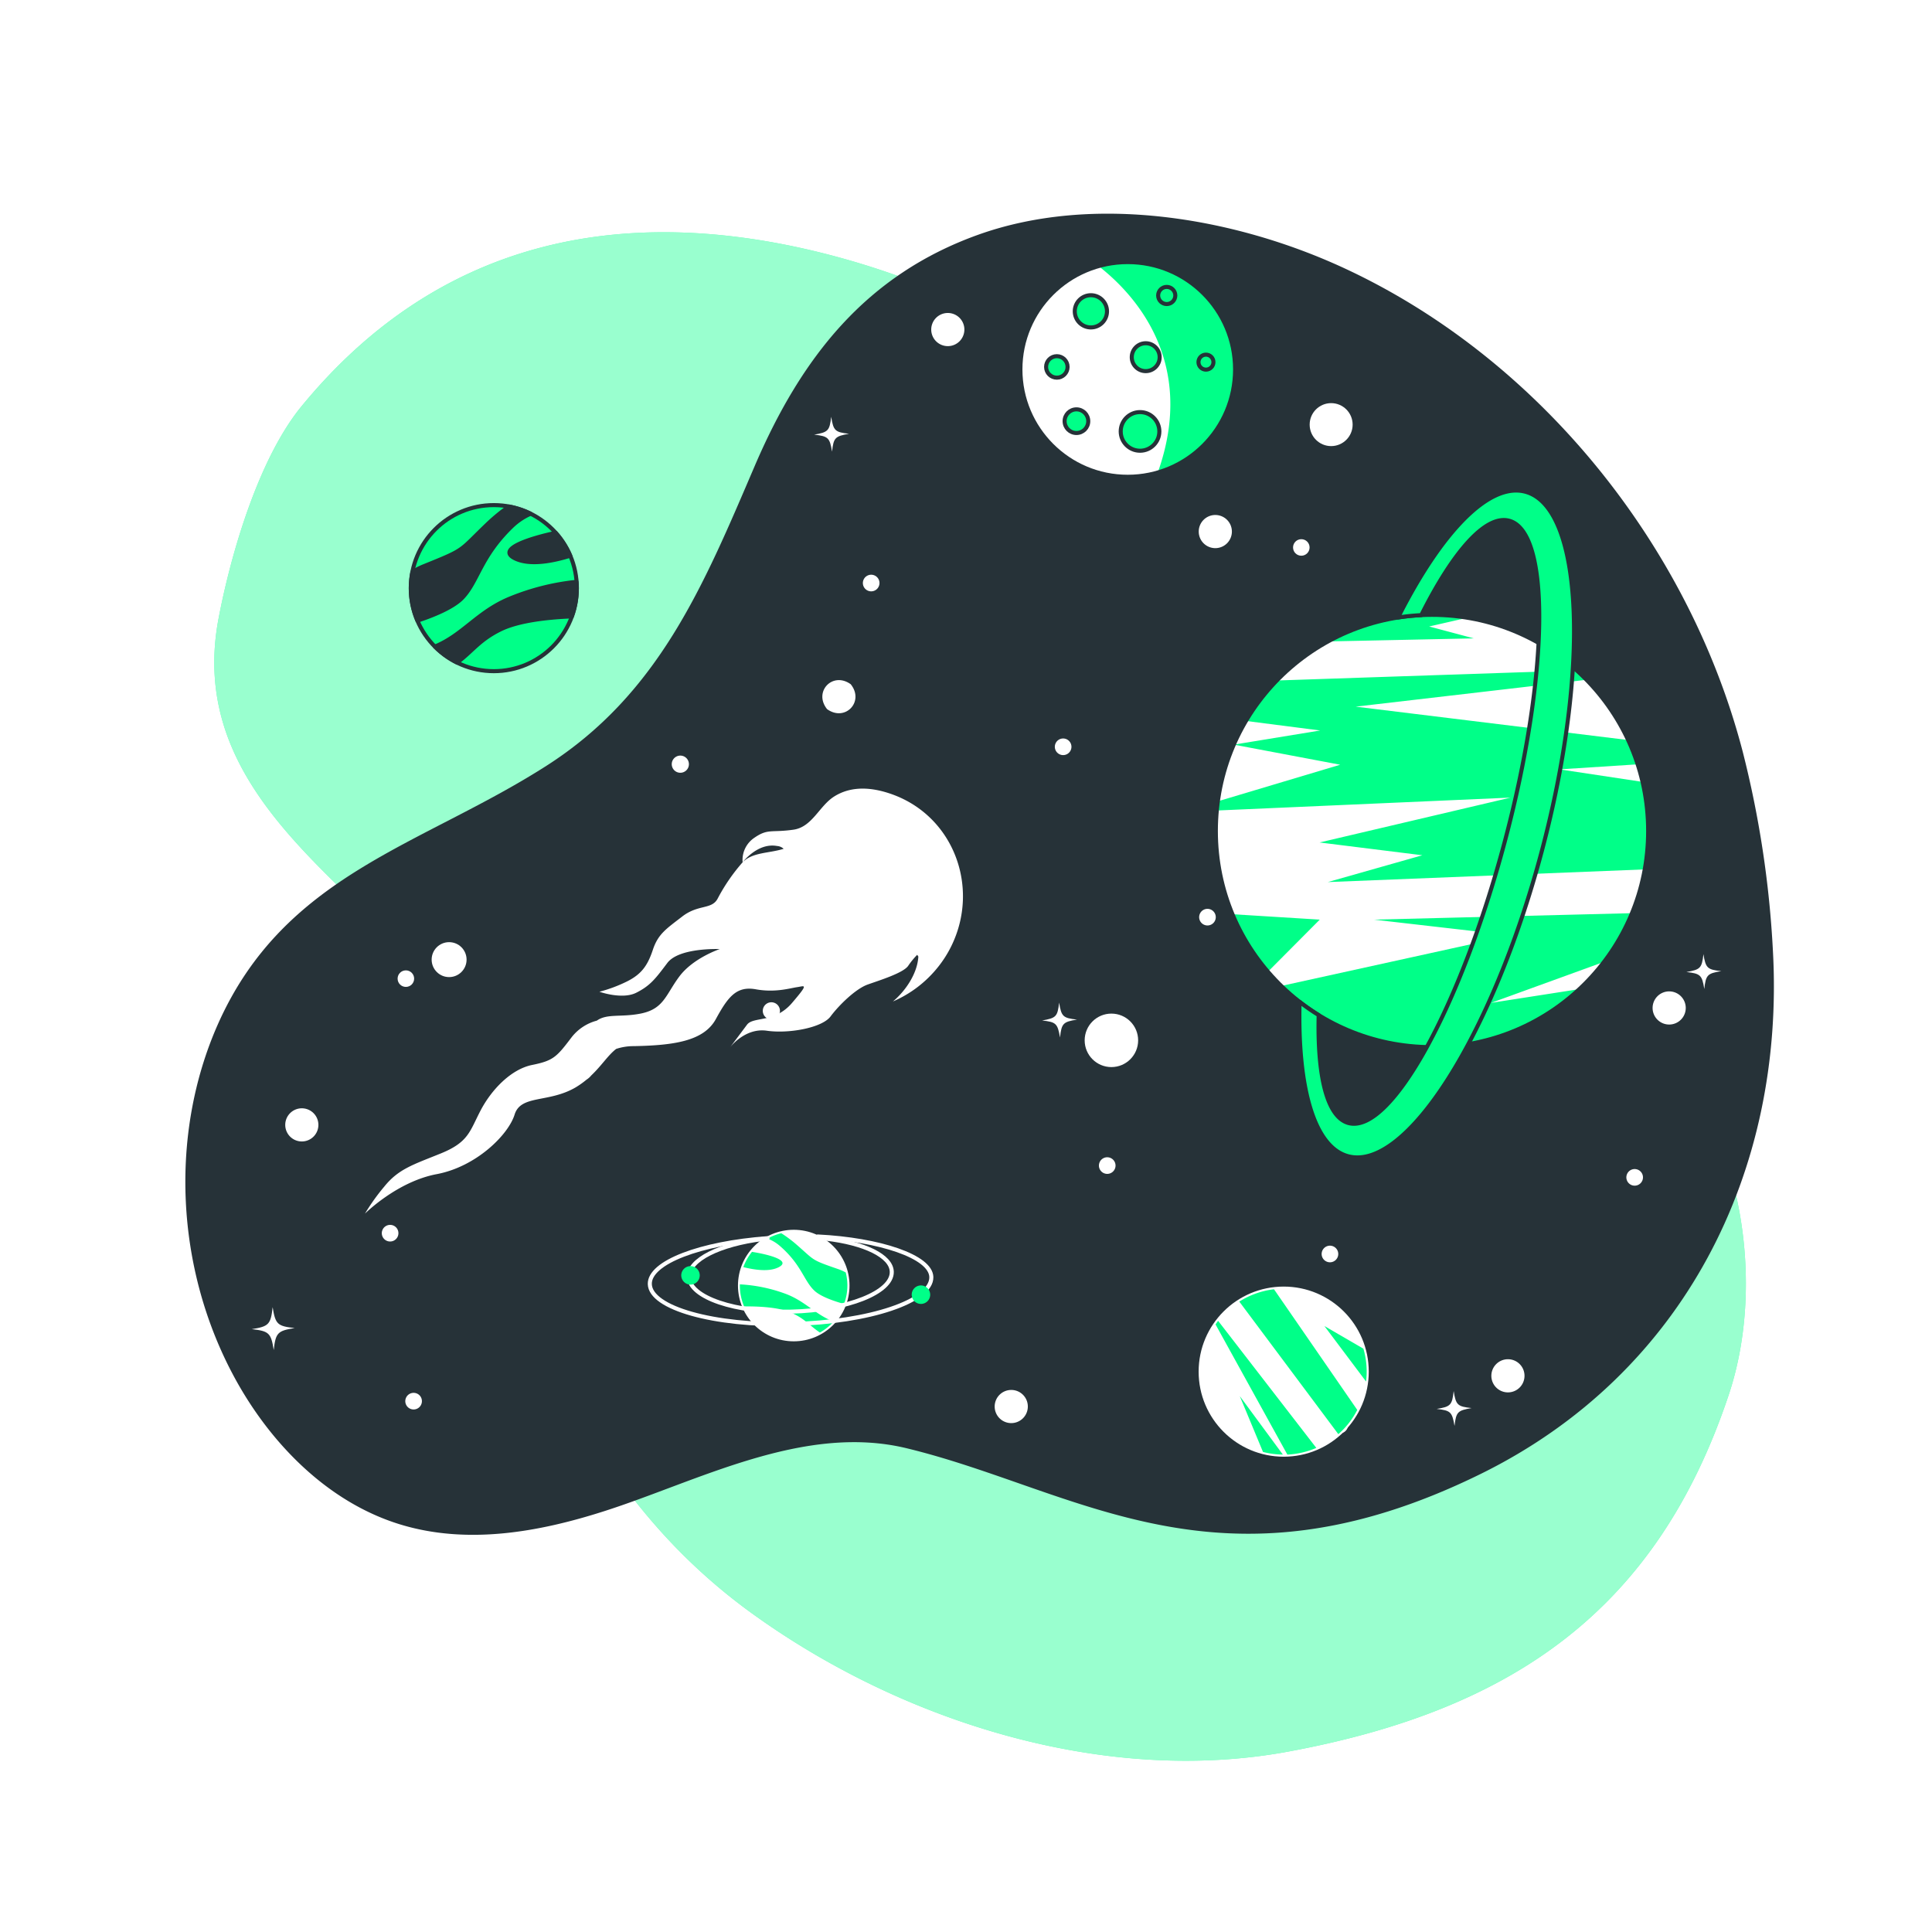 <svg class="animated" id="freepik_stories-outer-space" xmlns="http://www.w3.org/2000/svg" xmlns:xlink="http://www.w3.org/1999/xlink" viewBox="0 0 500 500" version="1.1" xmlns:svgjs="http://svgjs.com/svgjs"><style>svg#freepik_stories-outer-space:not(.animated) .animable {opacity: 0;}svg#freepik_stories-outer-space.animated #freepik--background-simple--inject-66 {animation: 1s 1 forwards cubic-bezier(.36,-0.01,.5,1.38) slideLeft;animation-delay: 0s;}svg#freepik_stories-outer-space.animated #freepik--Stars--inject-66 {animation: 1s 1 forwards cubic-bezier(.36,-0.01,.5,1.38) slideDown;animation-delay: 0s;}svg#freepik_stories-outer-space.animated #freepik--planet-5--inject-66 {animation: 6s Infinite  linear heartbeat;animation-delay: 0s;}svg#freepik_stories-outer-space.animated #freepik--planet-4--inject-66 {animation: 6s Infinite  linear spin;animation-delay: 0s;}svg#freepik_stories-outer-space.animated #freepik--planet-3--inject-66 {animation: 3s Infinite  linear floating;animation-delay: 0s;}svg#freepik_stories-outer-space.animated #freepik--planet-2--inject-66 {animation: 6s Infinite  linear heartbeat;animation-delay: 0s;}svg#freepik_stories-outer-space.animated #freepik--planet-1--inject-66 {animation: 3s Infinite  linear shake;animation-delay: 0s;}svg#freepik_stories-outer-space.animated #elqdt57oleyid {animation: 2s 1 forwards cubic-bezier(.36,-0.01,.5,1.38) slideLeft;animation-delay: 0s;}svg#freepik_stories-outer-space.animated #elegeiayibn06 {animation: 2s 1 forwards cubic-bezier(.36,-0.01,.5,1.38) slideLeft;animation-delay: 0.222s;opacity: 0}svg#freepik_stories-outer-space.animated #elqik5dszbgor {animation: 2s 1 forwards cubic-bezier(.36,-0.01,.5,1.38) slideLeft;animation-delay: 0.444s;opacity: 0}svg#freepik_stories-outer-space.animated #el8vs80lfwl4q {animation: 2s 1 forwards cubic-bezier(.36,-0.01,.5,1.38) slideLeft;animation-delay: 0.667s;opacity: 0}svg#freepik_stories-outer-space.animated #eloc21ld7s7m {animation: 2s 1 forwards cubic-bezier(.36,-0.01,.5,1.38) slideLeft;animation-delay: 0.889s;opacity: 0}svg#freepik_stories-outer-space.animated #els4h9mxzd3ah {animation: 2s 1 forwards cubic-bezier(.36,-0.01,.5,1.38) slideLeft;animation-delay: 1.111s;opacity: 0}svg#freepik_stories-outer-space.animated #elp68w99li3t {animation: 2s 1 forwards cubic-bezier(.36,-0.01,.5,1.38) slideLeft;animation-delay: 1.333s;opacity: 0}svg#freepik_stories-outer-space.animated #elmjfso3em3g {animation: 2s 1 forwards cubic-bezier(.36,-0.01,.5,1.38) slideLeft;animation-delay: 1.556s;opacity: 0}svg#freepik_stories-outer-space.animated #elcsd3l1hokrn {animation: 2s 1 forwards cubic-bezier(.36,-0.01,.5,1.38) slideLeft;animation-delay: 1.778s;opacity: 0}svg#freepik_stories-outer-space.animated #freepik--Meteor--inject-66 {animation: 2s 1 forwards cubic-bezier(.36,-0.01,.5,1.38) slideLeft,1.5s Infinite  linear wind;animation-delay: 0s,2s;}            @keyframes slideLeft {                0% {                    opacity: 0;                    transform: translateX(-30px);                }                100% {                    opacity: 1;                    transform: translateX(0);                }            }                    @keyframes slideDown {                0% {                    opacity: 0;                    transform: translateY(-30px);                }                100% {                    opacity: 1;                    transform: translateY(0);                }            }                    @keyframes heartbeat {                0% {                    transform: scale(1);                }                10% {                    transform: scale(1.1);                }                30% {                    transform: scale(1);                }                40% {                    transform: scale(1);                }                50% {                    transform: scale(1.1);                }                60% {                    transform: scale(1);                }                100% {                    transform: scale(1);                }            }                 @keyframes spin {             from {                 transform: rotate(0);               }               to {                 transform: rotate(360deg);               }         }                 @keyframes floating {                0% {                    opacity: 1;                    transform: translateY(0px);                }                50% {                    transform: translateY(-10px);                }                100% {                    opacity: 1;                    transform: translateY(0px);                }            }                    @keyframes shake {                10%, 90% {                    transform: translate3d(-1px, 0, 0);                  }                  20%, 80% {                    transform: translate3d(2px, 0, 0);                  }                  30%, 50%, 70% {                    transform: translate3d(-4px, 0, 0);                  }                  40%, 60% {                    transform: translate3d(4px, 0, 0);                  }            }                    @keyframes wind {                0% {                    transform: rotate( 0deg );                }                25% {                    transform: rotate( 1deg );                }                75% {                    transform: rotate( -1deg );                }            }        </style><g id="freepik--background-simple--inject-66" class="animable" style="transform-origin: 253.645px 257.891px;"><path d="M333.72,453.25c-48.12,9-100.72-7.93-139.17-35.75-29.86-21.6-49.26-52.39-60.52-88.2-10.69-34-14.44-69.07-40.61-94.29-20.56-19.82-43.26-41.21-36.86-74.92,3.2-16.84,10.4-41.49,21.52-55C113.37,62.13,160.3,52.9,210.84,65c43.3,10.4,86.85,35.74,109.44,73.58a145.63,145.63,0,0,1,11.09,22.68C339.32,182,338,221.18,353,238.13c17.65,20,53,17,73.88,32.11,21.58,15.64,31.32,58.32,20.52,90.72C428.86,416.47,391.71,442.44,333.72,453.25Z" style="fill: rgb(0, 255, 136); transform-origin: 253.645px 257.891px;" id="ele8v8nd9wmm" class="animable"></path><g id="el9ux6jdr20kv"><g style="opacity: 0.6; transform-origin: 253.645px 257.891px;" class="animable"><path d="M333.72,453.25c-48.12,9-100.72-7.93-139.17-35.75-29.86-21.6-49.26-52.39-60.52-88.2-10.69-34-14.44-69.07-40.61-94.29-20.56-19.82-43.26-41.21-36.86-74.92,3.2-16.84,10.4-41.49,21.52-55C113.37,62.13,160.3,52.9,210.84,65c43.3,10.4,86.85,35.74,109.44,73.58a145.63,145.63,0,0,1,11.09,22.68C339.32,182,338,221.18,353,238.13c17.65,20,53,17,73.88,32.11,21.58,15.64,31.32,58.32,20.52,90.72C428.86,416.47,391.71,442.44,333.72,453.25Z" style="fill: rgb(255, 255, 255); transform-origin: 253.645px 257.891px;" id="elsz00d9mp6kk" class="animable"></path></g></g></g><g id="freepik--Stars--inject-66" class="animable animator-active" style="transform-origin: 253.526px 226.256px;"><path d="M451,194.48C437.08,141.05,398.3,92.76,347.85,69.39c-28.66-13.27-65-19.25-94.66-8.65-29.2,10.45-45.9,31.92-57.89,59.9-13.19,30.79-24.72,58.88-53.84,77.52-32.56,20.83-67.83,28-85.11,67C43.87,293.42,45.41,327.94,60.42,356c9.34,17.45,24.39,32.8,43.18,38.53,17.32,5.29,35.79,2,52.68-3.41,24.24-7.73,51.64-22.77,78.33-16.32,44.37,10.73,80.88,40,148.66,6.62,52.44-25.85,78.71-78.08,75.56-135.32A263.46,263.46,0,0,0,451,194.48Z" style="fill: rgb(38, 50, 56); transform-origin: 253.526px 226.256px;" id="el6wn1zm4t68b" class="animable"></path><path d="M78,286.83a4.29,4.29,0,1,0,4.4,4.18A4.29,4.29,0,0,0,78,286.83Z" style="fill: rgb(255, 255, 255); transform-origin: 78.111px 291.119px;" id="elalmul54nla" class="animable"></path><path d="M314.41,133.28a4.29,4.29,0,1,0,4.4,4.18A4.29,4.29,0,0,0,314.41,133.28Z" style="fill: rgb(255, 255, 255); transform-origin: 314.521px 137.569px;" id="elqmy12moyjsm" class="animable"></path><path d="M330.37,343.47a4.29,4.29,0,1,0,4.39,4.18A4.28,4.28,0,0,0,330.37,343.47Z" style="fill: rgb(255, 255, 255); transform-origin: 330.471px 347.759px;" id="elcjt5k5z4y49" class="animable"></path><path d="M431.88,256.57a4.29,4.29,0,1,0,4.39,4.18A4.29,4.29,0,0,0,431.88,256.57Z" style="fill: rgb(255, 255, 255); transform-origin: 431.981px 260.859px;" id="el7wc470umrce" class="animable"></path><path d="M261.62,359.72A4.29,4.29,0,1,0,266,363.9,4.28,4.28,0,0,0,261.62,359.72Z" style="fill: rgb(255, 255, 255); transform-origin: 261.711px 364.009px;" id="el6gaj7impefs" class="animable"></path><path d="M390.14,351.77a4.29,4.29,0,1,0,4.4,4.18A4.28,4.28,0,0,0,390.14,351.77Z" style="fill: rgb(255, 255, 255); transform-origin: 390.251px 356.058px;" id="el6bzh3htw1bl" class="animable"></path><path d="M245.18,81a4.29,4.29,0,1,0,4.4,4.18A4.29,4.29,0,0,0,245.18,81Z" style="fill: rgb(255, 255, 255); transform-origin: 245.291px 85.289px;" id="els5wytqsyhm" class="animable"></path><path d="M243.73,241c-4.68-3.38-9.74,1.94-6.13,6.44C242.28,250.77,247.34,245.46,243.73,241Z" style="fill: rgb(255, 255, 255); transform-origin: 240.665px 244.208px;" id="elu5eklumwwv" class="animable"></path><circle cx="105.04" cy="253.27" r="2.14" style="fill: rgb(255, 255, 255); transform-origin: 105.04px 253.27px;" id="elh85zzs0i3q6" class="animable"></circle><path d="M201.16,260a2.22,2.22,0,0,0-3.06,3.22A2.22,2.22,0,0,0,201.16,260Z" style="fill: rgb(255, 255, 255); transform-origin: 199.63px 261.61px;" id="elgcvlqyhpzih" class="animable"></path><path d="M220.17,177.08c-4.68-3.38-9.73,1.94-6.13,6.44C218.72,186.9,223.78,181.58,220.17,177.08Z" style="fill: rgb(255, 255, 255); transform-origin: 217.107px 180.3px;" id="el6dc9gm5ykaq" class="animable"></path><path d="M177.6,196.16a2.22,2.22,0,0,0-3.06,3.22A2.22,2.22,0,0,0,177.6,196.16Z" style="fill: rgb(255, 255, 255); transform-origin: 176.07px 197.77px;" id="elald92jvf485" class="animable"></path><path d="M286.5,299.5a2.15,2.15,0,1,0,2.2,2.09A2.15,2.15,0,0,0,286.5,299.5Z" style="fill: rgb(255, 255, 255); transform-origin: 286.551px 301.649px;" id="el4xq7uebfum6" class="animable"></path><path d="M312.45,235.21a2.15,2.15,0,1,0,2.19,2.09A2.15,2.15,0,0,0,312.45,235.21Z" style="fill: rgb(255, 255, 255); transform-origin: 312.491px 237.36px;" id="elrhe5yhvux4q" class="animable"></path><path d="M225.42,148.74a2.15,2.15,0,1,0,2.19,2.09A2.15,2.15,0,0,0,225.42,148.74Z" style="fill: rgb(255, 255, 255); transform-origin: 225.461px 150.89px;" id="el3cnc5ce1sk6" class="animable"></path><path d="M275.09,191.12a2.15,2.15,0,1,0,2.2,2.09A2.15,2.15,0,0,0,275.09,191.12Z" style="fill: rgb(255, 255, 255); transform-origin: 275.141px 193.269px;" id="eln11qjbkolh" class="animable"></path><path d="M100.91,317a2.15,2.15,0,1,0,2.2,2.09A2.14,2.14,0,0,0,100.91,317Z" style="fill: rgb(255, 255, 255); transform-origin: 100.961px 319.149px;" id="elr22ai9rbyk" class="animable"></path><path d="M107,360.47a2.15,2.15,0,1,0,2.19,2.09A2.14,2.14,0,0,0,107,360.47Z" style="fill: rgb(255, 255, 255); transform-origin: 107.041px 362.62px;" id="elnusuai9chos" class="animable"></path><path d="M346.34,324.48a2.15,2.15,0,1,0-2.09,2.2A2.15,2.15,0,0,0,346.34,324.48Z" style="fill: rgb(255, 255, 255); transform-origin: 344.191px 324.531px;" id="eld6j9a5podqt" class="animable"></path><path d="M346.67,366.66a2.14,2.14,0,1,0,2.2,2.09A2.14,2.14,0,0,0,346.67,366.66Z" style="fill: rgb(255, 255, 255); transform-origin: 346.731px 368.799px;" id="elm171pv9qps" class="animable"></path><path d="M423,302.55a2.15,2.15,0,1,0,2.2,2.09A2.15,2.15,0,0,0,423,302.55Z" style="fill: rgb(255, 255, 255); transform-origin: 423.051px 304.699px;" id="elmtr9goq6m0l" class="animable"></path><circle cx="336.78" cy="141.68" r="2.14" style="fill: rgb(255, 255, 255); transform-origin: 336.78px 141.68px;" id="elw46y0e004bk" class="animable"></circle><g id="eluv50b17x3b"><circle cx="287.63" cy="269.24" r="6.92" style="fill: rgb(255, 255, 255); transform-origin: 287.63px 269.24px; transform: rotate(-86.8deg);" class="animable"></circle></g><g id="elam654c9j9ui"><circle cx="344.5" cy="109.89" r="5.56" style="fill: rgb(255, 255, 255); transform-origin: 344.5px 109.89px; transform: rotate(-1.43deg);" class="animable"></circle></g><path d="M70.56,338.29c-.49,4.47-1,5-5.41,5.69,4.47.5,5,1,5.69,5.42.5-4.48,1-5,5.42-5.7C71.79,343.21,71.28,342.73,70.56,338.29Z" style="fill: rgb(255, 255, 255); transform-origin: 70.705px 343.845px;" id="elcd5wv5k71u" class="animable"></path><path d="M376.21,360c-.4,3.64-.79,4.05-4.4,4.63,3.63.4,4,.79,4.62,4.4.41-3.63.8-4,4.41-4.62C377.2,364,376.79,363.64,376.21,360Z" style="fill: rgb(255, 255, 255); transform-origin: 376.325px 364.515px;" id="ele5f5j1iknap" class="animable"></path><path d="M274.1,259.47c-.4,3.63-.79,4-4.4,4.63,3.63.4,4,.79,4.63,4.4.4-3.64.79-4.05,4.4-4.63C275.09,263.47,274.68,263.08,274.1,259.47Z" style="fill: rgb(255, 255, 255); transform-origin: 274.215px 263.985px;" id="el7yrvzuu3azy" class="animable"></path><path d="M440.85,246.93c-.41,3.63-.8,4-4.41,4.63,3.64.4,4.05.79,4.63,4.4.4-3.64.79-4.05,4.4-4.63C441.84,250.93,441.43,250.54,440.85,246.93Z" style="fill: rgb(255, 255, 255); transform-origin: 440.955px 251.445px;" id="elamqwagw92" class="animable"></path><g id="elklkw5xxtbgq"><circle cx="116.23" cy="248.35" r="4.52" style="fill: rgb(255, 255, 255); transform-origin: 116.23px 248.35px; transform: rotate(-1.43deg);" class="animable"></circle></g><path d="M215.11,107.86c-.41,3.64-.8,4-4.41,4.63,3.64.4,4.05.79,4.63,4.4.4-3.63.79-4,4.4-4.63C216.1,111.86,215.69,111.47,215.11,107.86Z" style="fill: rgb(255, 255, 255); transform-origin: 215.215px 112.375px;" id="elsgko2bdq2gg" class="animable"></path></g><g id="freepik--planet-5--inject-66" class="animable" style="transform-origin: 204.6px 332.7px;"><circle cx="205.42" cy="332.7" r="13.91" style="fill: rgb(255, 255, 255); stroke: rgb(255, 255, 255); stroke-linecap: round; stroke-linejoin: round; stroke-width: 1.048px; transform-origin: 205.42px 332.7px;" id="el19cpygxxvhx" class="animable"></circle><path d="M201.88,322.49a10.57,10.57,0,0,0-3.23-1.94,13.66,13.66,0,0,1,3.55-1.39,33,33,0,0,1,3.74,2.77c5.09,4.4,3.72,4,11,6.52a11.5,11.5,0,0,1,1.94.87,14.37,14.37,0,0,1,.42,3,13.92,13.92,0,0,1-.86,5.14c-2.61-.72-6.07-1.91-7.7-3.46C208,331.39,207.43,327.33,201.88,322.49Z" style="fill: rgb(0, 255, 136); transform-origin: 208.977px 328.31px;" id="el7zzukf8ukhr" class="animable"></path><path d="M215.76,342a13.75,13.75,0,0,1-3.57,2.86c-2.63-1.74-3.88-3.63-7.62-5.22-3.27-1.39-8.63-1.58-12-1.54a13.86,13.86,0,0,1-1.09-5c0-.24,0-.47,0-.71a40,40,0,0,1,11.56,2.35C208.4,336.65,211.05,340.31,215.76,342Z" style="fill: rgb(0, 255, 136); transform-origin: 203.62px 338.625px;" id="el9n8t2gmnj8" class="animable"></path><path d="M201.57,327.93c-2.43,1.29-6.23.74-9.2,0a13.78,13.78,0,0,1,2.24-3.95C198.54,324.59,204.93,326.14,201.57,327.93Z" style="fill: rgb(0, 255, 136); transform-origin: 197.442px 326.342px;" id="el2fe1fbrxgoj" class="animable"></path><path d="M211.63,320c16,.79,29.27,5.2,29.4,10.5.15,6.22-16,11.66-36.15,12.16s-36.56-4.13-36.71-10.34c-.14-5.62,13.07-10.61,30.47-11.88" style="fill: none; stroke: rgb(255, 255, 255); stroke-linecap: round; stroke-linejoin: round; stroke-width: 1.048px; transform-origin: 204.6px 331.348px;" id="elqp95o9sxl99" class="animable"></path><path d="M213.79,320.57c9.86,1.15,16.92,4.48,17,8.58.13,5.33-11.51,9.94-26,10.3s-26.36-3.67-26.49-9c-.12-4.45,8-8.4,19.1-9.79" style="fill: none; stroke: rgb(255, 255, 255); stroke-linecap: round; stroke-linejoin: round; stroke-width: 1.048px; transform-origin: 204.545px 330.021px;" id="el5y0hxoefdmo" class="animable"></path><path d="M240.73,335a2.39,2.39,0,1,0-2.33,2.45A2.38,2.38,0,0,0,240.73,335Z" style="fill: rgb(0, 255, 136); transform-origin: 238.341px 335.061px;" id="ellcv82pruib" class="animable"></path><path d="M181.09,330a2.39,2.39,0,1,0-2.32,2.45A2.38,2.38,0,0,0,181.09,330Z" style="fill: rgb(0, 255, 136); transform-origin: 178.701px 330.061px;" id="elomi58qmkrxs" class="animable"></path></g><g id="freepik--planet-4--inject-66" class="animable" style="transform-origin: 332.22px 354.98px;"><g id="el0juhnni74g67"><circle cx="332.22" cy="354.98" r="21.49" style="fill: rgb(255, 255, 255); stroke: rgb(255, 255, 255); stroke-linecap: round; stroke-linejoin: round; stroke-width: 1.048px; transform-origin: 332.22px 354.98px; transform: rotate(-85.46deg);" class="animable"></circle></g><path d="M342.76,343.18l10.78,14.36a21.32,21.32,0,0,0-.69-8.5Z" style="fill: rgb(0, 255, 136); transform-origin: 348.227px 350.36px;" id="elow4vj2wp0d" class="animable"></path><path d="M320.73,336.85l25.63,34.31a21.3,21.3,0,0,0,4.9-6.27l-21.55-31.23A21.58,21.58,0,0,0,320.73,336.85Z" style="fill: rgb(0, 255, 136); transform-origin: 335.995px 352.41px;" id="eliy8homujuno" class="animable"></path><path d="M332,376.44l-11.14-15.12,6,14.44A20.8,20.8,0,0,0,332,376.44Z" style="fill: rgb(0, 255, 136); transform-origin: 326.43px 368.88px;" id="elw8lqnkeg8up" class="animable"></path><path d="M340.66,374.72l-25.42-32.9c-.23.3-.44.62-.66.94l18.59,33.69A21.61,21.61,0,0,0,340.66,374.72Z" style="fill: rgb(0, 255, 136); transform-origin: 327.62px 359.135px;" id="el1wka5yo0gsk" class="animable"></path></g><g id="freepik--planet-3--inject-66" class="animable" style="transform-origin: 370.6px 213.245px;"><g id="el6xekqcvfqcp"><circle cx="370.6" cy="215.06" r="55.94" style="fill: rgb(255, 255, 255); transform-origin: 370.6px 215.06px; transform: rotate(-61.48deg);" class="animable"></circle></g><g style="clip-path: url(&quot;#freepik--clip-path--inject-66&quot;); transform-origin: 370.732px 215.088px;" id="elvp4x06btod" class="animable"><path d="M421.34,191.52l-70.49-8.64,59.72-6.95c-.81-.84-1.66-1.64-2.53-2.43l-77.59,2.61a55.22,55.22,0,0,0-8,10.47l19.21,2.47-22.36,3.66s0,0,0,0l27.54,5.2-31.64,9.46c-.11.8-.2,1.59-.28,2.39l76-3.34-49.41,11.61,26.59,3.31-24.47,6.94L425.64,225a55.59,55.59,0,0,0-.56-22.65l-21.46-3.24,20.18-1.3A57.42,57.42,0,0,0,421.34,191.52Z" style="fill: rgb(0, 255, 136); transform-origin: 370.732px 200.89px;" id="eldr58wo905b7" class="animable"></path><path d="M422.33,236.33,355.56,238l35.53,4.08-59.5,13.08a55.9,55.9,0,0,0,77.15.82l-22.84,3.56,29.24-10.62A55.44,55.44,0,0,0,422.33,236.33Z" style="fill: rgb(0, 255, 136); transform-origin: 376.96px 253.674px;" id="el5l92wnc9wat" class="animable"></path><path d="M343.82,166l37.6-.79-11.56-3.08,9.77-2.23A55.72,55.72,0,0,0,343.82,166Z" style="fill: rgb(0, 255, 136); transform-origin: 362.62px 162.579px;" id="ellvubdu1lf0i" class="animable"></path><path d="M341.55,238,319,236.6a56.4,56.4,0,0,0,9.15,14.87Z" style="fill: rgb(0, 255, 136); transform-origin: 330.275px 244.035px;" id="elnvb4hrkiyn" class="animable"></path></g><g id="elhlskp24zu6d"><circle cx="370.6" cy="215.06" r="55.94" style="fill: none; stroke: rgb(38, 50, 56); stroke-linecap: round; stroke-linejoin: round; stroke-width: 1.048px; transform-origin: 370.6px 215.06px; transform: rotate(-61.48deg);" class="animable"></circle></g><path d="M394.76,127.26c-9.47-2.53-21.88,10.6-32.94,32.55a57.73,57.73,0,0,1,6-.61c8.23-16.43,16.64-26.06,22.74-24.44,10.83,2.89,10.32,40.13-1.16,83.17s-29.55,75.61-40.38,72.72c-5.58-1.49-8.14-12.11-7.75-27.94a56.33,56.33,0,0,1-4.94-3.42c-.57,22.07,3.71,37.58,12.56,39.94,15,4,37.41-31.26,50.07-78.75S409.76,131.25,394.76,127.26Z" style="fill: rgb(0, 255, 136); stroke: rgb(38, 50, 56); stroke-linecap: round; stroke-linejoin: round; stroke-width: 1.048px; transform-origin: 371.818px 213.245px;" id="elnkalgrr1yvh" class="animable"></path></g><g id="freepik--planet-2--inject-66" class="animable" style="transform-origin: 291.86px 95.61px;"><circle cx="291.86" cy="95.61" r="27.78" style="fill: rgb(255, 255, 255); transform-origin: 291.86px 95.61px;" id="el1tebymd60g1" class="animable"></circle><g style="clip-path: url(&quot;#freepik--clip-path-2--inject-66&quot;); transform-origin: 301.98px 95.066px;" id="elpwx4396v89" class="animable"><path d="M284.33,68.88c9,7,25.59,24.58,15.3,53.41a27.78,27.78,0,0,0-8.46-54.44A27.51,27.51,0,0,0,284.33,68.88Z" style="fill: rgb(0, 255, 136); transform-origin: 301.98px 95.066px;" id="elwcff54s4xm" class="animable"></path></g><circle cx="291.86" cy="95.61" r="27.78" style="fill: none; stroke: rgb(38, 50, 56); stroke-linecap: round; stroke-linejoin: round; stroke-width: 1.048px; transform-origin: 291.86px 95.61px;" id="elhcmzoinykbp" class="animable"></circle><circle cx="282.32" cy="80.57" r="4.17" style="fill: rgb(0, 255, 136); stroke: rgb(38, 50, 56); stroke-linecap: round; stroke-linejoin: round; stroke-width: 1.048px; transform-origin: 282.32px 80.57px;" id="elelzig0sn7ir" class="animable"></circle><circle cx="301.95" cy="76.47" r="2.22" style="fill: rgb(0, 255, 136); stroke: rgb(38, 50, 56); stroke-linecap: round; stroke-linejoin: round; stroke-width: 1.048px; transform-origin: 301.95px 76.47px;" id="el8xu026a6fkm" class="animable"></circle><circle cx="296.51" cy="92.44" r="3.61" style="fill: rgb(0, 255, 136); stroke: rgb(38, 50, 56); stroke-linecap: round; stroke-linejoin: round; stroke-width: 1.048px; transform-origin: 296.51px 92.44px;" id="elac17mim5kyl" class="animable"></circle><circle cx="273.51" cy="94.96" r="2.78" style="fill: rgb(0, 255, 136); stroke: rgb(38, 50, 56); stroke-linecap: round; stroke-linejoin: round; stroke-width: 1.048px; transform-origin: 273.51px 94.96px;" id="elovkcttaxtfs" class="animable"></circle><circle cx="295.04" cy="111.65" r="5" style="fill: rgb(0, 255, 136); stroke: rgb(38, 50, 56); stroke-linecap: round; stroke-linejoin: round; stroke-width: 1.048px; transform-origin: 295.04px 111.65px;" id="elxsgdj8hlx7" class="animable"></circle><circle cx="312.1" cy="93.72" r="1.94" style="fill: rgb(0, 255, 136); stroke: rgb(38, 50, 56); stroke-linecap: round; stroke-linejoin: round; stroke-width: 1.048px; transform-origin: 312.1px 93.72px;" id="elxw9dttohil" class="animable"></circle><circle cx="278.58" cy="109" r="3.06" style="fill: rgb(0, 255, 136); stroke: rgb(38, 50, 56); stroke-linecap: round; stroke-linejoin: round; stroke-width: 1.048px; transform-origin: 278.58px 109px;" id="elwq3kue0ojje" class="animable"></circle></g><g id="freepik--planet-1--inject-66" class="animable" style="transform-origin: 127.8px 152.21px;"><circle cx="127.8" cy="152.21" r="21.49" style="fill: rgb(0, 255, 136); stroke: rgb(38, 50, 56); stroke-linecap: round; stroke-linejoin: round; stroke-width: 1.048px; transform-origin: 127.8px 152.21px;" id="elsju06eoyak" class="animable"></circle><path d="M132.47,136.19a16.77,16.77,0,0,1,4.84-3.24,21.25,21.25,0,0,0-5.59-1.86,49.58,49.58,0,0,0-5.55,4.56c-7.51,7.18-5.43,6.43-16.51,10.9a18.56,18.56,0,0,0-2.92,1.49,21.12,21.12,0,0,0,1.3,12.58c4-1.32,9.22-3.42,11.61-5.93C123.74,150.39,124.28,144.09,132.47,136.19Z" style="fill: rgb(38, 50, 56); stroke: rgb(38, 50, 56); stroke-linecap: round; stroke-linejoin: round; stroke-width: 1.048px; transform-origin: 121.812px 145.855px;" id="eljrmlqrl8fk" class="animable"></path><path d="M112.56,167.33a21.62,21.62,0,0,0,5.73,4.14c3.93-2.89,5.71-5.91,11.35-8.64,5-2.4,13.2-3.11,18.35-3.3a21.33,21.33,0,0,0,1.29-7.85c0-.37-.05-.73-.08-1.1a61.93,61.93,0,0,0-17.66,4.51C123.5,158.54,119.71,164.39,112.56,167.33Z" style="fill: rgb(38, 50, 56); stroke: rgb(38, 50, 56); stroke-linecap: round; stroke-linejoin: round; stroke-width: 1.048px; transform-origin: 130.923px 161.025px;" id="elaqlc3p3nli" class="animable"></path><path d="M133.38,144.56c3.84,1.8,9.66.67,14.19-.74a21.35,21.35,0,0,0-3.76-5.92C137.79,139.19,128.05,142.06,133.38,144.56Z" style="fill: rgb(38, 50, 56); stroke: rgb(38, 50, 56); stroke-linecap: round; stroke-linejoin: round; stroke-width: 1.048px; transform-origin: 139.705px 141.694px;" id="els6xqdaazog" class="animable"></path></g><g id="freepik--Meteor--inject-66" class="animable" style="transform-origin: 171.832px 259.091px;"><path d="M230.83,205.55c-5-1.78-10.37-2.3-14.94.58-3.87,2.44-5.68,7.89-10.53,8.59-5.77.83-6.6-.36-10.17,2.12a6.91,6.91,0,0,0-3,6.32s3.85-5.13,8.89-4.22a2.82,2.82,0,0,1,1.73.73c-3.75,1.19-8.06.84-10.62,3.49a47.72,47.72,0,0,0-6.49,9.45c-1.55,2.84-5,1.38-9.15,4.59s-6.23,4.5-7.6,8.63-3,6.32-6.67,8.16a37.16,37.16,0,0,1-7.15,2.67s5.87,2.1,9.53.26,5-3.67,8.05-7.71,13.56-3.59,13.56-3.59-6.87,2.3-10.44,7.07-4,8.43-10.06,9.63c-5.13,1-8.67-.06-11.31,1.82a12.23,12.23,0,0,0-6.57,4.36c-3.85,5.08-4.7,6-10.18,7.11s-10.55,6.43-13.36,11.83-3.1,8.16-10.27,11.07-10.94,4-14.63,8.58a53.76,53.76,0,0,0-5,7s8.27-8.28,18.56-10.22,18.56-10.21,20.17-15.42S142,285.51,149,281.4a22.73,22.73,0,0,0,2.81-2,5.14,5.14,0,0,0,1.2-1.07c2.71-2.57,4.32-5.22,6.45-6.87a14.25,14.25,0,0,1,4.55-.72c10.44-.2,18.14-1.31,21.25-7s5.3-8.62,10.34-7.71,8.79-.28,10.72-.56,3.11-1.11-1.37,4.12-10,3.41-11.63,5.61l-4.39,5.87s3.84-5.14,9.52-4.32,14.3-.75,16.49-3.69,6.5-7.15,9.61-8.26,9.07-2.94,10.45-4.79a20.54,20.54,0,0,1,2.68-3.22c.11,4.6-3.13,9.5-6.59,12.39a30.16,30.16,0,0,0,11.74-9,29.31,29.31,0,0,0,3.4-5.39C253.61,229.68,246.86,211.27,230.83,205.55Z" style="fill: rgb(255, 255, 255); transform-origin: 171.832px 259.091px;" id="elqdt57oleyid" class="animable"></path><path d="M233,210.69s-6.78-2.74-12.14-1.85-7.19,4.76-10.55,9.44-7,5.14-11.08,7.05a12.62,12.62,0,0,0-6.3,6c-.27.87.94-1,3.41-1.8a20.75,20.75,0,0,1,6.23-.61,12.94,12.94,0,0,1-6.88,5.81c-5,1.93-8.49,2.78-10.19,4.16a11.89,11.89,0,0,0-2.7,3.61c-.56.78,2.43-2.74,6.49-1.49s10,.56,10,.56-7.75,1.41-10.85,4.26-4.28,6.62-5.65,10-4.35,2.78-6.61,4.94a18.39,18.39,0,0,0-3.63,5.55,30.53,30.53,0,0,1,9.3-5.38c5.33-1.84,4.53-3.36,7.89-8s8.53-5,12.59-3.73,11.41-.91,11.41-.91-1.28,3.1-3.29,3.43.62,2.1,3.57.78,3.76-3.92,6.95-2.93,3.59,1.75,6.53.44,7.47-5.63,11.38-7,7.52-12,5-19.4S233,210.69,233,210.69Z" style="fill: rgb(0, 255, 136); transform-origin: 208.633px 237.491px;" id="elegeiayibn06" class="animable"></path><path d="M232.38,213.76l-5.6-1.66a9,9,0,0,0-6.38.49l-6.08,2.91a12.13,12.13,0,0,0-6.49,7.85L205.56,232s3.77,10.26,7.53,12.5,14.76,1.31,19.52.29,9.25-6.24,9.61-10.55,1.54-9.71-1.31-13.55S232.38,213.76,232.38,213.76Z" style="fill: rgb(38, 50, 56); transform-origin: 224.165px 228.806px;" id="elqik5dszbgor" class="animable"></path><path d="M233.15,223.8a3.18,3.18,0,1,1-.64-4.45A3.17,3.17,0,0,1,233.15,223.8Z" style="fill: rgb(255, 255, 255); stroke: rgb(38, 50, 56); stroke-linecap: round; stroke-linejoin: round; stroke-width: 1.048px; transform-origin: 230.606px 221.895px;" id="el8vs80lfwl4q" class="animable"></path><path d="M221,222.49a2.49,2.49,0,1,1-.5-3.48A2.48,2.48,0,0,1,221,222.49Z" style="fill: rgb(255, 255, 255); stroke: rgb(38, 50, 56); stroke-linecap: round; stroke-linejoin: round; stroke-width: 1.048px; transform-origin: 219.006px 221.001px;" id="eloc21ld7s7m" class="animable"></path><path d="M227.41,233.33a2.35,2.35,0,1,1-.48-3.29A2.35,2.35,0,0,1,227.41,233.33Z" style="fill: rgb(255, 255, 255); stroke: rgb(38, 50, 56); stroke-linecap: round; stroke-linejoin: round; stroke-width: 1.048px; transform-origin: 225.526px 231.925px;" id="els4h9mxzd3ah" class="animable"></path><path d="M237.89,227.17a1.11,1.11,0,1,1-.23-1.55A1.11,1.11,0,0,1,237.89,227.17Z" style="fill: rgb(255, 255, 255); stroke: rgb(38, 50, 56); stroke-linecap: round; stroke-linejoin: round; stroke-width: 1.048px; transform-origin: 236.997px 226.51px;" id="elp68w99li3t" class="animable"></path><path d="M218.83,232.79a1.8,1.8,0,1,1-.36-2.52A1.81,1.81,0,0,1,218.83,232.79Z" style="fill: rgb(255, 255, 255); stroke: rgb(38, 50, 56); stroke-linecap: round; stroke-linejoin: round; stroke-width: 1.048px; transform-origin: 217.388px 231.71px;" id="elmjfso3em3g" class="animable"></path><path d="M225.09,218a1.38,1.38,0,1,1-2.21-1.66,1.38,1.38,0,1,1,2.21,1.66Z" style="fill: rgb(255, 255, 255); stroke: rgb(38, 50, 56); stroke-linecap: round; stroke-linejoin: round; stroke-width: 1.048px; transform-origin: 223.985px 217.17px;" id="elcsd3l1hokrn" class="animable"></path></g><defs>     <filter id="active" height="200%">         <feMorphology in="SourceAlpha" result="DILATED" operator="dilate" radius="2"></feMorphology>                <feFlood flood-color="#32DFEC" flood-opacity="1" result="PINK"></feFlood>        <feComposite in="PINK" in2="DILATED" operator="in" result="OUTLINE"></feComposite>        <feMerge>            <feMergeNode in="OUTLINE"></feMergeNode>            <feMergeNode in="SourceGraphic"></feMergeNode>        </feMerge>    </filter>    <filter id="hover" height="200%">        <feMorphology in="SourceAlpha" result="DILATED" operator="dilate" radius="2"></feMorphology>                <feFlood flood-color="#ff0000" flood-opacity="0.5" result="PINK"></feFlood>        <feComposite in="PINK" in2="DILATED" operator="in" result="OUTLINE"></feComposite>        <feMerge>            <feMergeNode in="OUTLINE"></feMergeNode>            <feMergeNode in="SourceGraphic"></feMergeNode>        </feMerge>            <feColorMatrix type="matrix" values="0   0   0   0   0                0   1   0   0   0                0   0   0   0   0                0   0   0   1   0 "></feColorMatrix>    </filter></defs><defs><clipPath id="freepik--clip-path--inject-66"><circle cx="370.6" cy="215.06" r="55.94" transform="translate(4.69 438.01) rotate(-61.48)" style="fill:#fff;stroke:#263238;stroke-linecap:round;stroke-linejoin:round;stroke-width:1.048px"></circle></clipPath><clipPath id="freepik--clip-path-2--inject-66"><circle cx="291.86" cy="95.61" r="27.78" style="fill:#fff;stroke:#263238;stroke-linecap:round;stroke-linejoin:round;stroke-width:1.048px"></circle></clipPath></defs></svg>